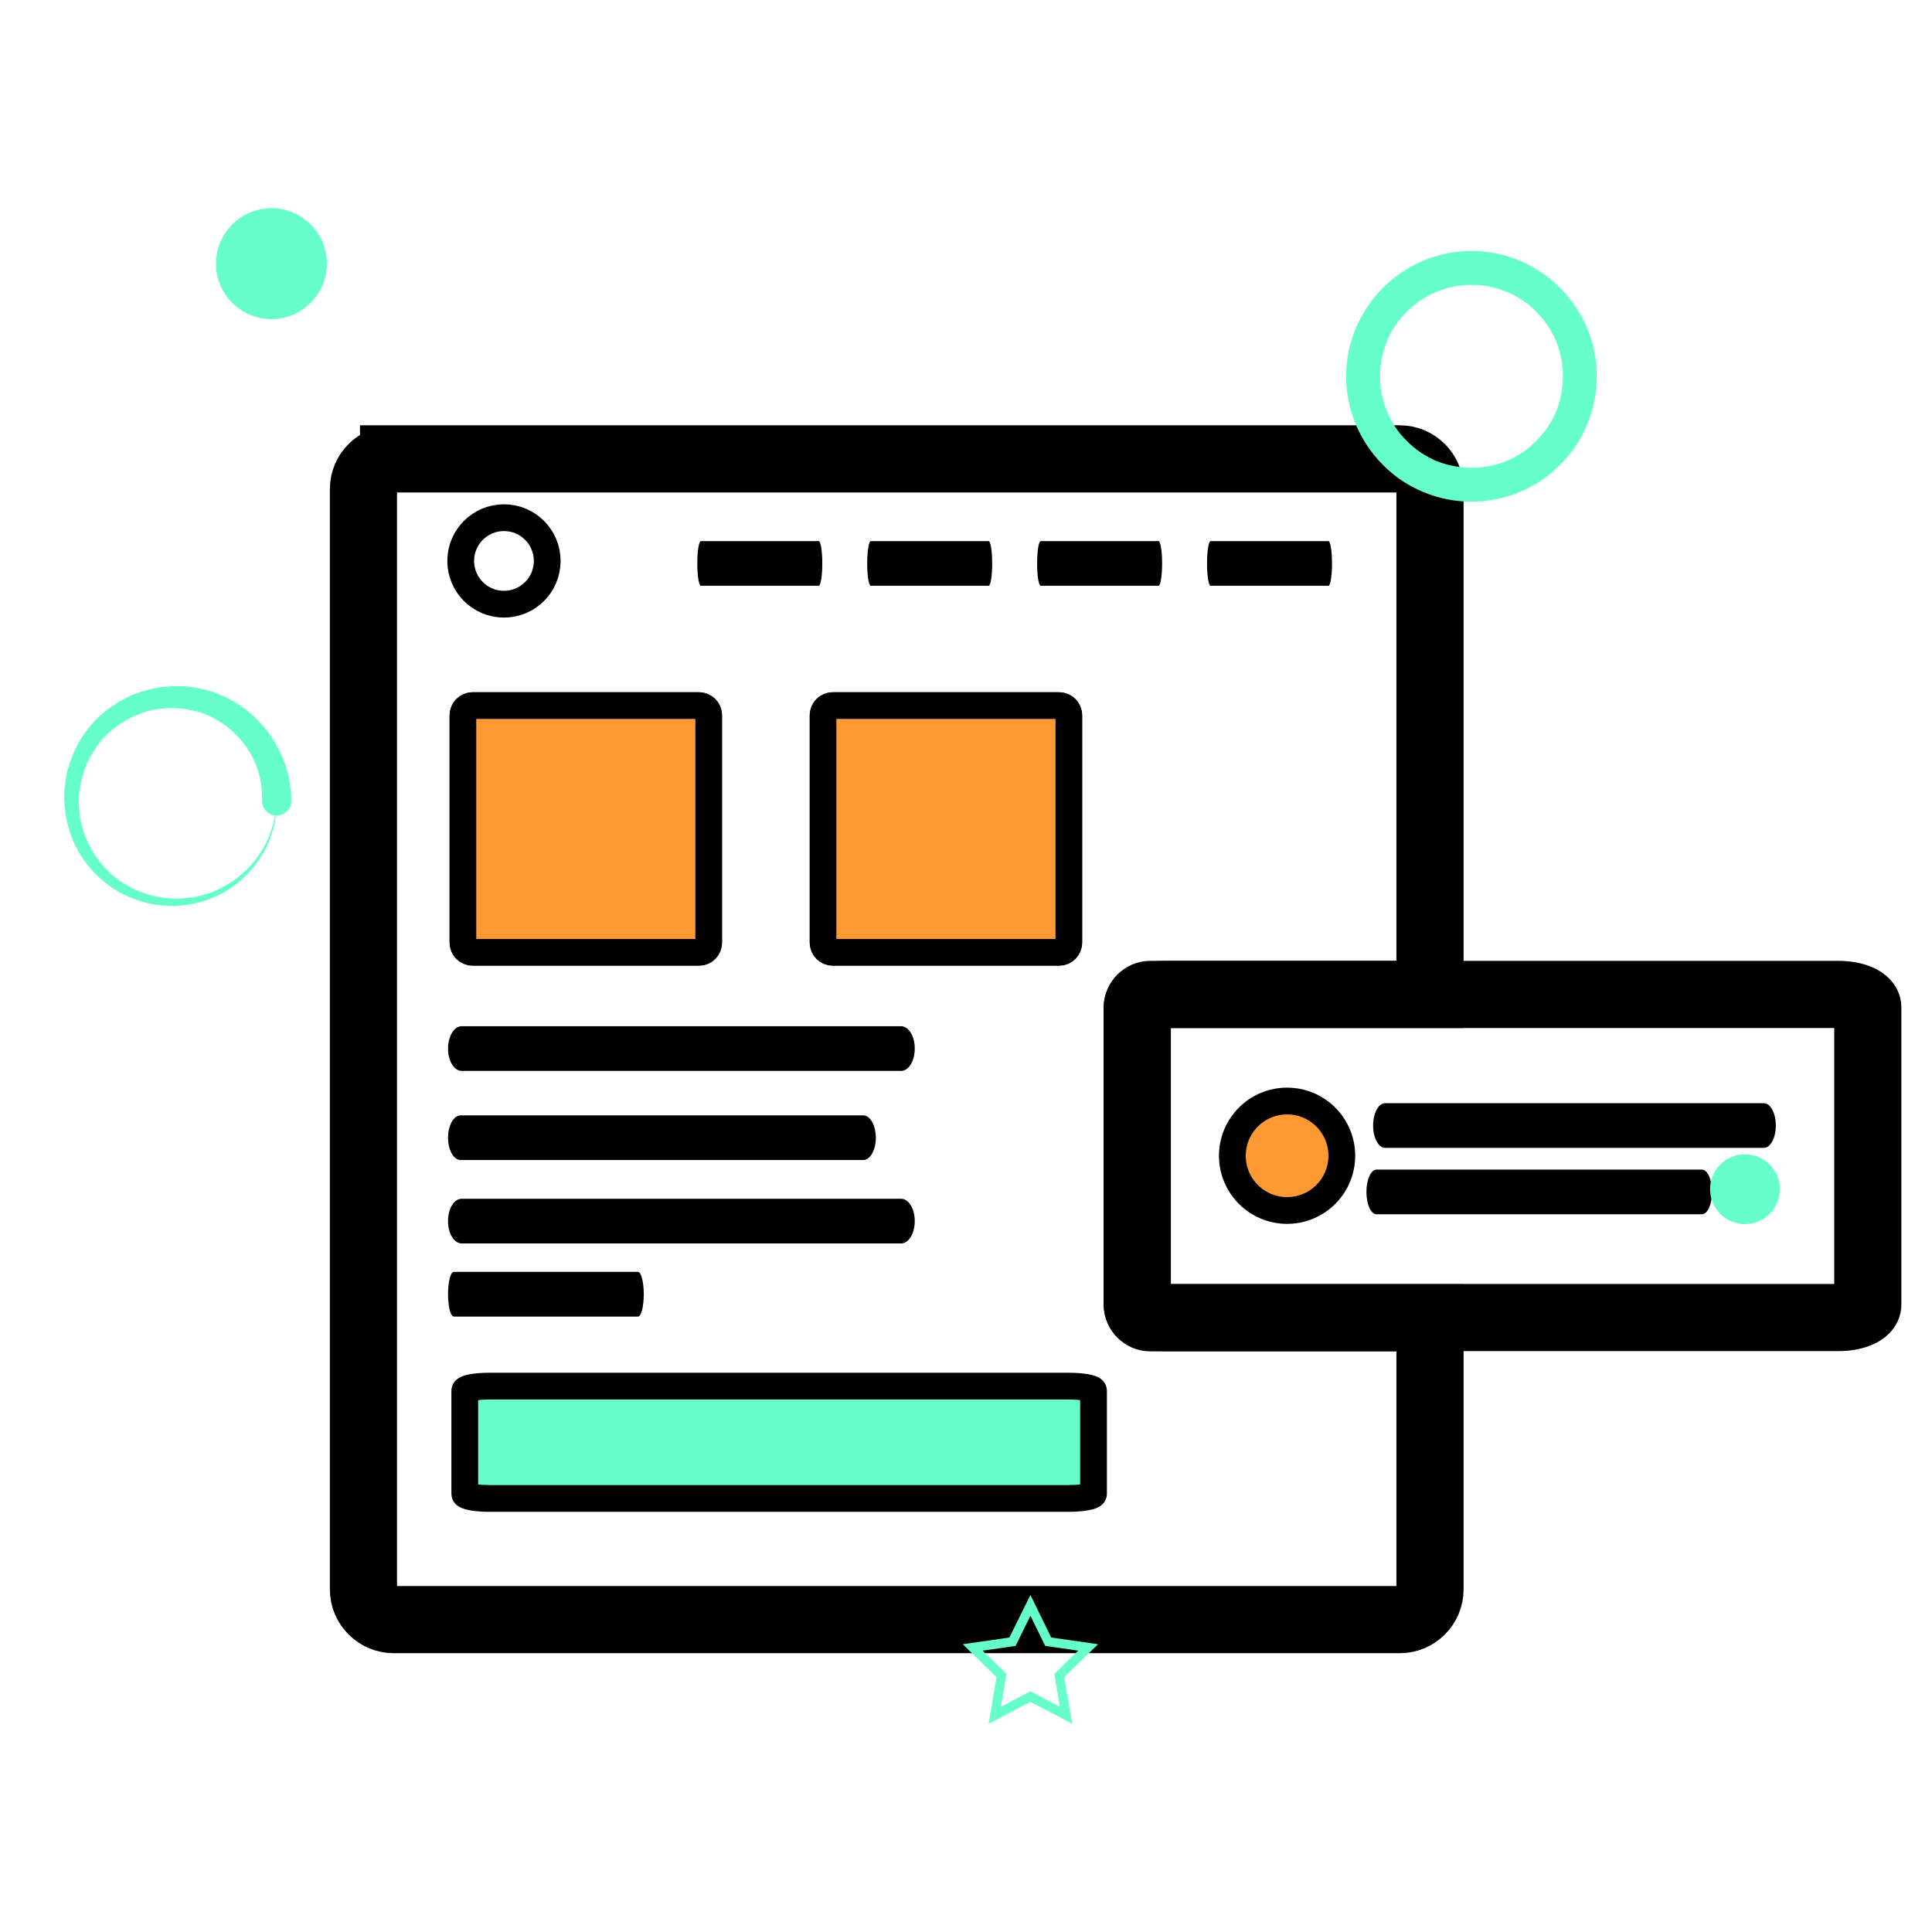 <?xml version="1.0" encoding="UTF-8"?>
<!DOCTYPE svg PUBLIC "-//W3C//DTD SVG 1.1//EN" "http://www.w3.org/Graphics/SVG/1.1/DTD/svg11.dtd">
<!-- Creator: CorelDRAW 2018 (64-Bit Evaluation Version) -->
<svg xmlns="http://www.w3.org/2000/svg" xml:space="preserve" width="6in" height="6in" version="1.1" style="shape-rendering:geometricPrecision; text-rendering:geometricPrecision; image-rendering:optimizeQuality; fill-rule:evenodd; clip-rule:evenodd"
viewBox="0 0 2736.01 2736.01"
 xmlns:xlink="http://www.w3.org/1999/xlink">
 <defs>
  <style type="text/css">
   
    .str1 {stroke:black;stroke-width:37.9;stroke-miterlimit:2.613}
    .str0 {stroke:black;stroke-width:95.1;stroke-miterlimit:2.613}
    .fil0 {fill:none}
    .fil2 {fill:black}
    .fil3 {fill:#66FFCC}
    .fil1 {fill:#FF9933}
    .fil4 {fill:#66FFCC;fill-rule:nonzero}
   
    .dots{
        animation: grow 3s infinite;
        transform-origin: 450px 360px;        
    }

    .dots1{
        animation: grow 3s infinite;
        transform-origin: 2450px 1650px;        
    }

    .circle{
        animation: grow 3s infinite;
        transform-origin: 2050px 600px;        
    }

    .star{
        animation: grow 3s infinite;
        transform-origin: 1500px 2350px;        
    }

    .loader{
        animation: grow 3s infinite;
        transform-origin: 350px 1050px;        
    }

    .dots, .circle, .star {
        animation-delay: 1.5s;
    }

    @keyframes grow {
        0%, 100% {
        transform: scale(0);
        opacity: 0;
        }

        50% {
        transform: scale(1);
        opacity: 1;
        }
    }

  </style>
 </defs>
 <g id="Layer_x0020_1">
  <g id="_2078624840208">
   <path class="fil0 str0" d="M557.33 649.86l1425.13 0c23.35,0 42.64,19.29 42.64,42.64l0 715.78 -396.3 0c-9.81,0 -18.28,8.46 -18.28,18.28l0 421.35c0,9.81 8.46,18.28 18.28,18.28l396.3 0 0 384.79c0,23.35 -19.29,42.64 -42.64,42.64l-1425.13 0c-23.35,0 -42.64,-19.29 -42.64,-42.64l0 -1558.47c0,-23.35 19.29,-42.64 42.64,-42.64l0 -0z"/>
   <path class="fil1 str1" d="M669.35 999.12l320.49 0c7.66,0 13.88,6.21 13.88,13.88l-0 321.85c0,7.66 -6.21,13.88 -13.87,13.88l-320.49 0c-7.66,0 -13.87,-6.21 -13.87,-13.88l-0 -321.85c0,-7.66 6.22,-13.88 13.88,-13.88z"/>
   <path class="fil1 str1" d="M1179.36 999.12l320.49 0c7.66,0 13.88,6.21 13.88,13.88l0 321.85c0,7.66 -6.21,13.88 -13.88,13.88l-320.49 0c-7.66,0 -13.87,-6.21 -13.87,-13.88l-0 -321.85c0,-7.66 6.22,-13.88 13.88,-13.88z"/>
   <path class="fil2" d="M653.78 1453.29l622.37 0c10.65,-0 19.29,14.09 19.29,31.47l0 0.34c0,17.38 -8.64,31.47 -19.29,31.47l-622.37 0c-10.65,-0 -19.29,-14.1 -19.29,-31.47l-0 -0.34c0,-17.38 8.64,-31.47 19.29,-31.47z"/>
   <path class="fil2" d="M652.43 1579.52l569.92 0c9.91,0 17.94,14.09 17.94,31.47l-0 0.34c0,17.38 -8.03,31.47 -17.93,31.47l-569.92 0c-9.9,-0 -17.93,-14.1 -17.93,-31.48l-0 -0.34c0,-17.38 8.03,-31.47 17.94,-31.47z"/>
   <path class="fil2" d="M653.78 1697.64l622.37 0c10.65,0 19.29,14.09 19.29,31.47l0 0.34c0,17.38 -8.64,31.47 -19.29,31.47l-622.37 0c-10.65,-0 -19.29,-14.1 -19.29,-31.48l-0 -0.34c0,-17.38 8.64,-31.47 19.29,-31.47z"/>
   <path class="fil2" d="M642.61 1801.19l260.93 0c4.49,0 8.12,14.09 8.12,31.47l-0 0.34c0,17.38 -3.64,31.47 -8.12,31.47l-260.93 0c-4.48,-0 -8.12,-14.1 -8.12,-31.48l-0 -0.34c0,-17.38 3.64,-31.47 8.12,-31.47z"/>
   <path class="fil3 str1" d="M693.72 1962.96l819.34 0c19.62,-0 35.54,2.88 35.54,6.43l0 146.2c0,3.55 -15.91,6.43 -35.54,6.43l-819.34 0c-19.62,0 -35.53,-2.88 -35.53,-6.43l0 -146.2c0,-3.55 15.91,-6.43 35.54,-6.43z"/>
   <path class="fil2" d="M992.55 766.28l166.85 0c2.81,0 5.08,14.1 5.08,31.47l-0 0.34c0,17.38 -2.27,31.47 -5.07,31.47l-166.85 0c-2.8,-0 -5.08,-14.1 -5.08,-31.47l0 -0.34c0,-17.38 2.27,-31.47 5.08,-31.47z"/>
   <path class="fil2" d="M1233.17 766.28l166.85 0c2.8,0 5.08,14.1 5.08,31.47l-0 0.34c0,17.38 -2.27,31.47 -5.08,31.47l-166.85 0c-2.8,-0 -5.08,-14.1 -5.08,-31.47l-0 -0.34c0,-17.38 2.27,-31.47 5.08,-31.47z"/>
   <path class="fil2" d="M1473.8 766.28l166.85 0c2.8,0 5.08,14.1 5.08,31.47l-0 0.34c0,17.38 -2.27,31.47 -5.08,31.47l-166.85 0c-2.8,-0 -5.08,-14.1 -5.08,-31.47l0 -0.34c0,-17.38 2.27,-31.47 5.08,-31.47z"/>
   <path class="fil2" d="M1714.42 766.28l166.85 0c2.8,0 5.08,14.1 5.08,31.47l-0 0.34c0,17.38 -2.27,31.47 -5.08,31.47l-166.85 0c-2.8,-0 -5.08,-14.1 -5.08,-31.47l0 -0.34c0,-17.38 2.27,-31.47 5.08,-31.47z"/>
   <circle class="fil0 str1" cx="713.69" cy="794.37" r="61.26"/>
   <circle class="fil1 str1" cx="1822.72" cy="1636.72" r="77.5"/>
   <path class="fil2" d="M1961.48 1562.26l536.41 0c9.34,0 16.92,14.09 16.92,31.47l-0 0.34c0,17.38 -7.58,31.47 -16.92,31.47l-536.41 0c-9.34,-0 -16.92,-14.1 -16.92,-31.47l0 -0.34c0,-17.38 7.58,-31.47 16.92,-31.47z"/>
   <path class="fil2" d="M1949.29 1656.35l460.94 0c7.85,-0 14.21,14.09 14.21,31.47l0 0.34c-0,17.38 -6.37,31.47 -14.22,31.47l-460.94 0c-7.85,-0 -14.21,-14.1 -14.21,-31.47l0 -0.34c0,-17.38 6.36,-31.47 14.21,-31.47z"/>
   <path class="fil0 str0" d="M1651.81 1408.28l952 0c22.8,-0 41.29,8.18 41.29,18.27l0 421.01c-0,10.09 -18.49,18.27 -41.29,18.27l-952 0c-22.8,-0 -41.29,-8.19 -41.29,-18.28l-0 -421c0,-10.09 18.49,-18.28 41.29,-18.28z"/>
   <path class="fil4 loader" d="M412.48 1132.46c0,-10.83 -1.35,-21.66 -3.72,-32.15 -2.03,-10.83 -5.41,-20.98 -10.15,-30.8 -4.4,-9.81 -9.48,-19.29 -15.57,-28.09 -6.09,-8.8 -13.2,-16.92 -20.98,-24.37 -7.45,-7.45 -15.91,-14.21 -25.04,-19.97 -9.14,-5.75 -18.61,-10.49 -28.43,-14.55 -9.81,-3.72 -19.97,-6.77 -30.46,-8.46 -10.49,-2.03 -20.98,-2.71 -31.47,-2.37 -10.49,0.34 -20.98,1.35 -31.14,3.72 -10.49,2.37 -20.31,5.41 -29.78,9.48 -9.81,4.4 -18.95,9.48 -27.41,15.57 -8.46,5.75 -16.58,12.52 -23.69,19.97 -7.11,7.45 -13.54,15.57 -18.95,24.37 -5.75,8.8 -10.49,17.94 -13.88,27.75 -4.06,9.48 -6.77,19.29 -8.46,29.44 -1.69,10.15 -2.71,20.31 -2.37,30.46 0.34,10.15 1.35,20.31 3.72,30.12 2.03,10.15 5.08,19.63 9.14,28.77 4.06,9.48 9.14,18.28 14.89,26.4 6.09,8.46 12.52,16.25 19.63,23.01 7.45,6.77 15.23,13.2 23.69,18.61 8.46,5.41 17.26,9.81 26.4,13.2 9.48,3.72 18.95,6.43 28.77,8.12 9.81,1.69 19.29,2.37 29.44,2.37 9.81,-0.34 19.63,-1.69 29.44,-3.72 9.48,-2.03 18.61,-5.08 27.41,-9.14 9.14,-3.72 17.6,-8.46 25.72,-14.21 8.12,-5.75 15.23,-11.85 21.66,-18.95 6.77,-7.11 12.86,-14.55 18.28,-23.01 5.08,-8.12 9.48,-16.58 12.86,-25.38 2.03,-5.41 3.72,-11.17 5.41,-16.58 1.35,-5.75 2.37,-11.51 3.05,-17.26 0.34,0 0.34,0 0.68,0 0.34,0 0.34,0 0.68,0 5.75,0 10.83,-2.03 14.89,-6.09 4.06,-3.72 5.75,-8.8 5.75,-14.55 0,-0.34 0,-0.68 0,-1.02 0,-0.34 0,-0.34 0,-0.68l0 0 0 0zm-32.83 55.16c-3.72,8.46 -8.46,16.92 -13.88,24.37 -5.41,7.78 -11.51,14.89 -18.28,21.32 -6.77,6.43 -14.21,12.18 -22,17.26 -7.78,4.74 -16.25,9.14 -24.7,12.52 -8.8,3.38 -17.6,5.75 -26.74,7.45 -9.14,1.35 -18.28,2.03 -27.41,2.03 -9.14,-0.34 -18.28,-1.35 -27.07,-3.38 -9.14,-2.03 -17.6,-4.74 -26.06,-8.46 -8.12,-3.38 -16.25,-8.12 -23.69,-13.2 -7.45,-5.41 -14.21,-11.17 -20.64,-17.94 -6.09,-6.43 -11.51,-13.54 -16.25,-20.98 -4.74,-7.78 -8.8,-15.57 -12.18,-24.03 -3.05,-8.46 -5.41,-16.92 -7.11,-25.72 -1.35,-8.8 -2.03,-17.6 -2.03,-26.4 0.34,-8.8 1.35,-17.6 3.38,-26.4 2.03,-8.46 4.74,-16.92 8.12,-24.7 3.72,-8.12 8.12,-15.57 12.86,-22.67 5.08,-7.45 10.49,-13.88 16.92,-19.97 6.43,-5.75 13.2,-11.17 20.64,-15.57 7.11,-4.74 14.89,-8.46 22.67,-11.51 8.12,-3.38 16.25,-5.75 25.04,-7.11 8.46,-1.35 16.92,-2.03 25.38,-1.69 8.46,0 16.92,1.35 25.04,3.05 8.46,1.69 16.58,4.4 24.37,7.78 7.45,3.72 14.55,7.78 21.66,12.52 6.77,5.08 13.2,10.49 18.61,16.58 6.09,5.75 11.17,12.52 15.57,19.63 4.4,6.77 8.12,14.21 11.17,22 2.71,7.45 4.74,15.57 6.43,23.69 1.35,8.12 1.69,16.25 1.69,24.37l0 0c0,0.34 0,0.34 0,0.68 0,0.34 0,0.68 0,1.02 0,5.41 1.69,9.81 5.41,13.88 3.38,4.06 7.78,6.09 12.86,6.77 -1.02,5.75 -2.37,11.17 -4.06,16.58 -1.35,5.75 -3.38,10.83 -5.75,16.25l0 -0z"/>
   <path class="fil4 star" d="M1555.02 2328.47l-66.33 -9.48 -29.44 -60.24 -29.78 60.24 -65.99 9.48 47.72 46.7 -11.17 65.99 59.22 -31.14 59.22 31.14 -11.51 -65.99 48.06 -46.7 0 0zm-95.78 66.67l-41.96 22 8.12 -46.7 -33.84 -32.83 46.7 -6.77 20.98 -42.64 20.98 42.64 46.7 6.77 -33.84 32.83 7.78 46.7 -41.63 -22z"/>
   <circle class="fil3 dots" cx="384.39" cy="373.36" r="78.51"/>
   <path class="fil4 circle" d="M2083.99 355.42c23.69,0 46.7,4.74 67.69,13.54 21.66,9.14 41.29,22.34 57.53,38.58 16.25,16.25 29.44,35.87 38.58,57.53 8.8,20.98 13.54,44 13.54,68.03 0,23.69 -4.74,46.7 -13.54,67.69 -8.8,21.66 -22,41.29 -38.58,57.53l0 0c-16.25,16.58 -35.87,29.78 -57.53,38.58 -20.98,8.8 -44,13.54 -67.69,13.54 -24.03,0 -47.04,-4.74 -68.03,-13.54 -21.66,-8.8 -41.29,-22 -57.53,-38.58l0 0c-16.25,-16.25 -29.44,-35.87 -38.58,-57.53 -8.8,-20.98 -13.54,-44 -13.54,-67.69 0,-24.03 4.74,-47.04 13.54,-68.03 9.14,-21.66 22.34,-41.29 38.58,-57.53l0 0c16.25,-16.25 35.87,-29.44 57.53,-38.58 20.98,-8.8 44,-13.54 68.03,-13.54zm91.38 85.96c-11.85,-12.18 -26.06,-21.66 -41.96,-28.09 -15.23,-6.43 -31.81,-9.81 -49.41,-9.81 -17.94,0 -34.52,3.38 -49.75,9.81 -15.57,6.43 -30.12,15.91 -41.96,28.09 -12.18,11.85 -21.66,26.06 -28.09,41.96 -6.43,15.23 -9.81,31.81 -9.81,49.75 0,17.6 3.38,34.18 9.81,49.41 6.43,15.91 15.91,30.12 28.09,41.96 11.85,12.18 26.4,21.66 41.96,28.43 15.23,6.09 31.81,9.48 49.75,9.48 17.6,0 34.18,-3.38 49.41,-9.48 15.91,-6.77 30.12,-16.25 41.96,-28.43 12.18,-11.85 21.66,-26.06 28.43,-41.96 6.09,-15.23 9.48,-31.81 9.48,-49.41 0,-17.94 -3.38,-34.52 -9.48,-49.75 -6.77,-15.57 -16.25,-30.12 -28.43,-41.96z"/>
   <circle class="fil3 dots1" cx="2471.15" cy="1684.1" r="49.41"/>
  </g>
  <rect class="fil0" x="0" y="-0" width="2736.01" height="2736.01"/>
 </g>
</svg>
